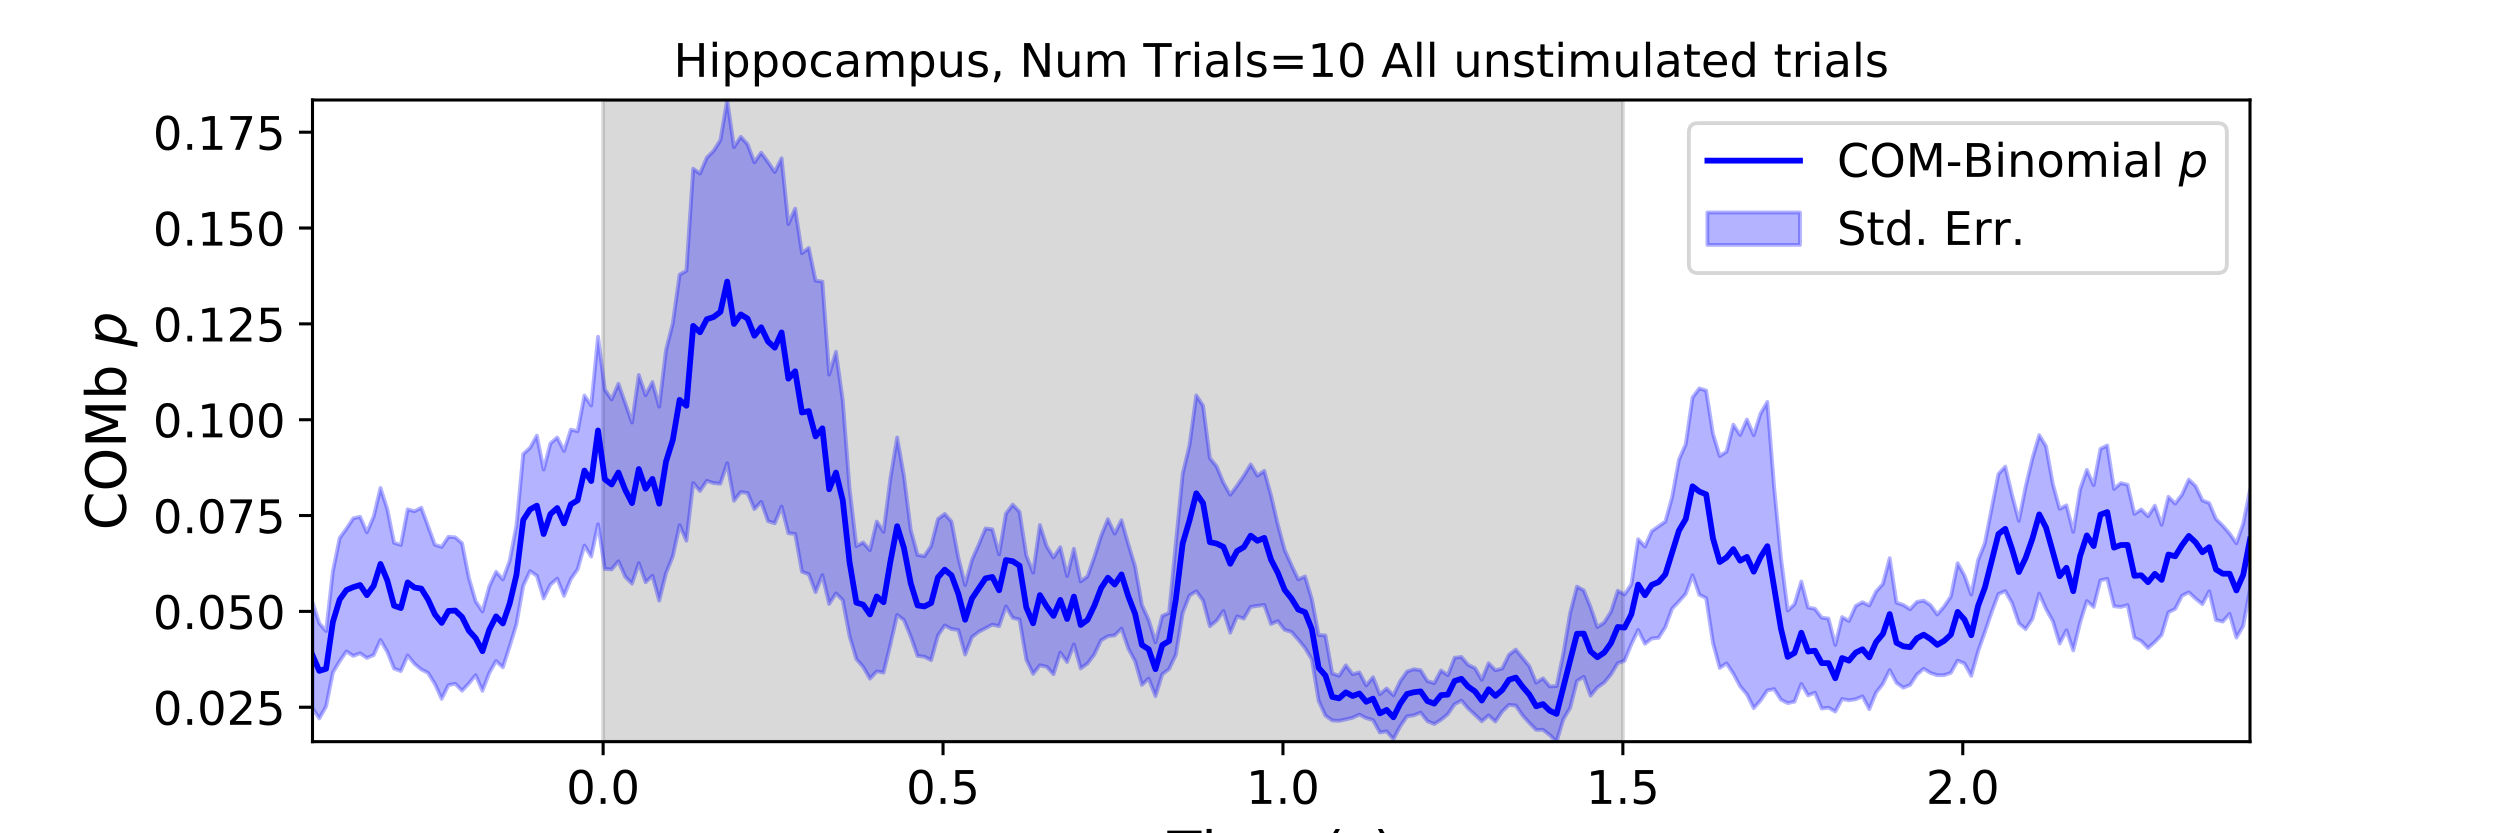<?xml version="1.0" encoding="utf-8" standalone="no"?>
<!DOCTYPE svg PUBLIC "-//W3C//DTD SVG 1.1//EN"
  "http://www.w3.org/Graphics/SVG/1.1/DTD/svg11.dtd">
<!-- Created with matplotlib (https://matplotlib.org/) -->
<svg height="216pt" version="1.1" viewBox="0 0 648 216" width="648pt" xmlns="http://www.w3.org/2000/svg" xmlns:xlink="http://www.w3.org/1999/xlink">
 <defs>
  <style type="text/css">
*{stroke-linecap:butt;stroke-linejoin:round;}
  </style>
 </defs>
 <g id="figure_1">
  <g id="patch_1">
   <path d="M 0 216 
L 648 216 
L 648 0 
L 0 0 
z
" style="fill:#ffffff;"/>
  </g>
  <g id="axes_1">
   <g id="patch_2">
    <path d="M 81 192.24 
L 583.2 192.24 
L 583.2 25.92 
L 81 25.92 
z
" style="fill:#ffffff;"/>
   </g>
   <g id="PolyCollection_1">
    <defs>
     <path d="M 156.33 -23.76 
L 156.33 -190.08 
L 420.646 -190.08 
L 420.646 -23.76 
L 420.646 -23.76 
L 156.33 -23.76 
z
" id="m6bb850f134" style="stroke:#808080;stroke-opacity:0.3;"/>
    </defs>
    <g clip-path="url(#pa1f978972a)">
     <use style="fill:#808080;fill-opacity:0.3;stroke:#808080;stroke-opacity:0.3;" x="0" xlink:href="#m6bb850f134" y="216"/>
    </g>
   </g>
   <g id="PolyCollection_2">
    <defs>
     <path d="M 81 -59.892 
L 81 -32.389 
L 82.762 -29.783 
L 84.524 -32.877 
L 86.286 -41.675 
L 88.048 -44.617 
L 89.811 -47.16 
L 91.573 -45.978 
L 93.335 -46.671 
L 95.097 -45.447 
L 96.859 -46.215 
L 98.621 -50.111 
L 100.383 -47.057 
L 102.145 -42.689 
L 103.907 -42.063 
L 105.669 -46.105 
L 107.432 -43.937 
L 109.194 -42.473 
L 110.956 -41.577 
L 112.718 -38.726 
L 114.48 -34.857 
L 116.242 -38.418 
L 118.004 -38.763 
L 119.766 -36.956 
L 121.528 -38.846 
L 123.291 -40.989 
L 125.053 -36.933 
L 126.815 -41.542 
L 128.577 -44.669 
L 130.339 -43.011 
L 132.101 -48.444 
L 133.863 -54.198 
L 135.625 -64.155 
L 137.387 -67.972 
L 139.149 -66.771 
L 140.912 -60.87 
L 142.674 -64.467 
L 144.436 -66.017 
L 146.198 -61.553 
L 147.96 -65.898 
L 149.722 -68.414 
L 151.484 -74.583 
L 153.246 -71.736 
L 155.008 -80.112 
L 156.771 -68.542 
L 158.533 -68.407 
L 160.295 -70.509 
L 162.057 -66.504 
L 163.819 -64.721 
L 165.581 -70.022 
L 167.343 -65.087 
L 169.105 -66.755 
L 170.867 -60.319 
L 172.629 -67.408 
L 174.392 -71.777 
L 176.154 -79.863 
L 177.916 -75.856 
L 179.678 -90.792 
L 181.44 -88.737 
L 183.202 -91.362 
L 184.964 -90.782 
L 186.726 -90.631 
L 188.488 -95.926 
L 190.251 -86.196 
L 192.013 -88.452 
L 193.775 -88.218 
L 195.537 -84.032 
L 197.299 -85.912 
L 199.061 -80.938 
L 200.823 -80.36 
L 202.585 -84.689 
L 204.347 -77.791 
L 206.109 -77.613 
L 207.872 -67.781 
L 209.634 -67.162 
L 211.396 -62.507 
L 213.158 -66.941 
L 214.92 -59.456 
L 216.682 -62.195 
L 218.444 -60.432 
L 220.206 -51.122 
L 221.968 -45.175 
L 223.731 -43.147 
L 225.493 -40.093 
L 227.255 -41.983 
L 229.017 -41.667 
L 230.779 -48.864 
L 232.541 -56.612 
L 234.303 -55.306 
L 236.065 -51.001 
L 237.827 -46.006 
L 239.589 -45.785 
L 241.352 -44.885 
L 243.114 -51.267 
L 244.876 -53.881 
L 246.638 -52.949 
L 248.4 -52.703 
L 250.162 -46.339 
L 251.924 -50.846 
L 253.686 -52.232 
L 255.448 -53.156 
L 257.211 -54.098 
L 258.973 -53.706 
L 260.735 -58.81 
L 262.497 -55.853 
L 264.259 -55.414 
L 266.021 -45.056 
L 267.783 -41.333 
L 269.545 -43.56 
L 271.307 -43.175 
L 273.069 -41.234 
L 274.832 -46.832 
L 276.594 -44.41 
L 278.356 -48.964 
L 280.118 -42.74 
L 281.88 -44.01 
L 283.642 -46.339 
L 285.404 -50.03 
L 287.166 -51.084 
L 288.928 -51.311 
L 290.691 -53.059 
L 292.453 -47.912 
L 294.215 -44.6 
L 295.977 -38.469 
L 297.739 -40.104 
L 299.501 -35.571 
L 301.263 -41.23 
L 303.025 -42.585 
L 304.787 -46.259 
L 306.549 -57.108 
L 308.312 -61.639 
L 310.074 -62.744 
L 311.836 -60.33 
L 313.598 -53.676 
L 315.36 -55.128 
L 317.122 -57.628 
L 318.884 -52.002 
L 320.646 -56.239 
L 322.408 -55.658 
L 324.171 -58.7 
L 325.933 -58.956 
L 327.695 -59.206 
L 329.457 -54.243 
L 331.219 -55.004 
L 332.981 -52.741 
L 334.743 -52.212 
L 336.505 -50.207 
L 338.267 -48.043 
L 340.029 -45.089 
L 341.792 -34.355 
L 343.554 -30.512 
L 345.316 -29.249 
L 347.078 -29.164 
L 348.84 -29.526 
L 350.602 -29.956 
L 352.364 -30.776 
L 354.126 -29.866 
L 355.888 -29.354 
L 357.651 -26.149 
L 359.413 -26.436 
L 361.175 -24.406 
L 362.937 -27.76 
L 364.699 -30.308 
L 366.461 -30.592 
L 368.223 -31.303 
L 369.985 -29.076 
L 371.747 -28.326 
L 373.509 -29.435 
L 375.272 -30.89 
L 377.034 -33.463 
L 378.796 -34.394 
L 380.558 -32.353 
L 382.32 -30.721 
L 384.082 -29.041 
L 385.844 -30.564 
L 387.606 -28.982 
L 389.368 -31.551 
L 391.131 -33.311 
L 392.893 -33.125 
L 394.655 -30.547 
L 396.417 -28.6 
L 398.179 -26.817 
L 399.941 -26.836 
L 401.703 -25.472 
L 403.465 -23.76 
L 405.227 -29.578 
L 406.989 -32.53 
L 408.752 -39.501 
L 410.514 -40.573 
L 412.276 -35.67 
L 414.038 -37.822 
L 415.8 -39.056 
L 417.562 -41.174 
L 419.324 -44.114 
L 421.086 -44.73 
L 422.848 -49.003 
L 424.611 -52.709 
L 426.373 -49.119 
L 428.135 -50.495 
L 429.897 -50.679 
L 431.659 -53.446 
L 433.421 -58.252 
L 435.183 -60.1 
L 436.945 -62.074 
L 438.707 -66.892 
L 440.469 -61.854 
L 442.232 -60.976 
L 443.994 -49.409 
L 445.756 -42.869 
L 447.518 -44.054 
L 449.28 -41.386 
L 451.042 -38.113 
L 452.804 -36.022 
L 454.566 -32.441 
L 456.328 -34.417 
L 458.091 -37.023 
L 459.853 -37.387 
L 461.615 -34.641 
L 463.377 -33.745 
L 465.139 -34.117 
L 466.901 -38.714 
L 468.663 -35.753 
L 470.425 -36.468 
L 472.187 -32.348 
L 473.949 -32.57 
L 475.712 -31.564 
L 477.474 -34.808 
L 479.236 -34.477 
L 480.998 -34.748 
L 482.76 -35.506 
L 484.522 -32.175 
L 486.284 -36.487 
L 488.046 -38.725 
L 489.808 -42.322 
L 491.571 -39.012 
L 493.333 -37.75 
L 495.095 -38.451 
L 496.857 -41.145 
L 498.619 -42.659 
L 500.381 -41.564 
L 502.143 -40.982 
L 503.905 -40.986 
L 505.667 -41.613 
L 507.429 -44.768 
L 509.192 -44.008 
L 510.954 -40.823 
L 512.716 -47.152 
L 514.478 -52.139 
L 516.24 -57.33 
L 518.002 -62.032 
L 519.764 -62.78 
L 521.526 -59.677 
L 523.288 -54.445 
L 525.051 -52.929 
L 526.813 -55.606 
L 528.575 -62.131 
L 530.337 -58.129 
L 532.099 -54.992 
L 533.861 -49.192 
L 535.623 -52.63 
L 537.385 -47.402 
L 539.147 -54.563 
L 540.909 -60.21 
L 542.672 -58.673 
L 544.434 -65.585 
L 546.196 -65.977 
L 547.958 -58.852 
L 549.72 -58.683 
L 551.482 -59.153 
L 553.244 -50.705 
L 555.006 -49.828 
L 556.768 -48.021 
L 558.531 -49.574 
L 560.293 -51.426 
L 562.055 -57.287 
L 563.817 -58.176 
L 565.579 -61.589 
L 567.341 -62.477 
L 569.103 -60.826 
L 570.865 -59.392 
L 572.627 -62.733 
L 574.389 -55.289 
L 576.152 -54.875 
L 577.914 -56.874 
L 579.676 -50.73 
L 581.438 -53.728 
L 583.2 -63.238 
L 583.2 -89.056 
L 583.2 -89.056 
L 581.438 -80.27 
L 579.676 -75.186 
L 577.914 -77.703 
L 576.152 -79.731 
L 574.389 -81.475 
L 572.627 -85.609 
L 570.865 -86.307 
L 569.103 -90.022 
L 567.341 -91.687 
L 565.579 -87.817 
L 563.817 -85.457 
L 562.055 -87.236 
L 560.293 -79.976 
L 558.531 -84.937 
L 556.768 -82.191 
L 555.006 -83.952 
L 553.244 -82.787 
L 551.482 -90.358 
L 549.72 -90.782 
L 547.958 -89.267 
L 546.196 -100.54 
L 544.434 -99.642 
L 542.672 -90.261 
L 540.909 -94.221 
L 539.147 -89.111 
L 537.385 -78.142 
L 535.623 -85.028 
L 533.861 -84.11 
L 532.099 -90.523 
L 530.337 -100.324 
L 528.575 -103.201 
L 526.813 -97.245 
L 525.051 -89.864 
L 523.288 -81.006 
L 521.526 -87.681 
L 519.764 -95.058 
L 518.002 -93.145 
L 516.24 -84.268 
L 514.478 -75.234 
L 512.716 -70.777 
L 510.954 -61.876 
L 509.192 -66.817 
L 507.429 -70.023 
L 505.667 -61.391 
L 503.905 -58.785 
L 502.143 -56.733 
L 500.381 -59.157 
L 498.619 -60.325 
L 496.857 -59.981 
L 495.095 -58.083 
L 493.333 -59.206 
L 491.571 -59.792 
L 489.808 -71.328 
L 488.046 -64.652 
L 486.284 -62.69 
L 484.522 -59.067 
L 482.76 -59.908 
L 480.998 -58.948 
L 479.236 -55.038 
L 477.474 -56.06 
L 475.712 -48.827 
L 473.949 -55.673 
L 472.187 -55.903 
L 470.425 -58.213 
L 468.663 -58.504 
L 466.901 -65.271 
L 465.139 -59.412 
L 463.377 -57.738 
L 461.615 -71.503 
L 459.853 -89.669 
L 458.091 -111.822 
L 456.328 -108.785 
L 454.566 -103.215 
L 452.804 -107.277 
L 451.042 -103.258 
L 449.28 -105.924 
L 447.518 -98.94 
L 445.756 -97.795 
L 443.994 -103.58 
L 442.232 -114.756 
L 440.469 -115.326 
L 438.707 -112.99 
L 436.945 -100.869 
L 435.183 -96.867 
L 433.421 -87.178 
L 431.659 -80.818 
L 429.897 -79.578 
L 428.135 -78.318 
L 426.373 -74.328 
L 424.611 -76.237 
L 422.848 -64.543 
L 421.086 -61.921 
L 419.324 -62.87 
L 417.562 -57.437 
L 415.8 -54.636 
L 414.038 -53.466 
L 412.276 -58.644 
L 410.514 -62.978 
L 408.752 -63.957 
L 406.989 -57.134 
L 405.227 -46.652 
L 403.465 -38.169 
L 401.703 -38.083 
L 399.941 -40.175 
L 398.179 -39.044 
L 396.417 -43.307 
L 394.655 -45.46 
L 392.893 -47.632 
L 391.131 -46.3 
L 389.368 -42.727 
L 387.606 -42.269 
L 385.844 -44.092 
L 384.082 -39.803 
L 382.32 -42.838 
L 380.558 -43.656 
L 378.796 -45.714 
L 377.034 -45.514 
L 375.272 -41.012 
L 373.509 -42.209 
L 371.747 -38.922 
L 369.985 -39.475 
L 368.223 -42.286 
L 366.461 -42.549 
L 364.699 -41.939 
L 362.937 -39.443 
L 361.175 -35.77 
L 359.413 -37.544 
L 357.651 -36.035 
L 355.888 -40.465 
L 354.126 -38.337 
L 352.364 -41.711 
L 350.602 -41.239 
L 348.84 -43.548 
L 347.078 -40.834 
L 345.316 -41.467 
L 343.554 -51.287 
L 341.792 -51.431 
L 340.029 -60.705 
L 338.267 -66.587 
L 336.505 -65.813 
L 334.743 -69.554 
L 332.981 -73.484 
L 331.219 -80.019 
L 329.457 -87.583 
L 327.695 -93.958 
L 325.933 -92.703 
L 324.171 -95.624 
L 322.408 -92.702 
L 320.646 -90.101 
L 318.884 -87.762 
L 317.122 -90.874 
L 315.36 -95.083 
L 313.598 -97.261 
L 311.836 -110.831 
L 310.074 -113.508 
L 308.312 -100.554 
L 306.549 -93.181 
L 304.787 -75.29 
L 303.025 -57.126 
L 301.263 -56.363 
L 299.501 -49.548 
L 297.739 -55.314 
L 295.977 -59.226 
L 294.215 -69.206 
L 292.453 -74.967 
L 290.691 -81.15 
L 288.928 -77.672 
L 287.166 -81.426 
L 285.404 -77.092 
L 283.642 -71.596 
L 281.88 -66.625 
L 280.118 -65.291 
L 278.356 -73.759 
L 276.594 -66.721 
L 274.832 -74.156 
L 273.069 -71.505 
L 271.307 -74.396 
L 269.545 -79.926 
L 267.783 -67.561 
L 266.021 -72.042 
L 264.259 -83.335 
L 262.497 -85.209 
L 260.735 -82.859 
L 258.973 -72.309 
L 257.211 -78.796 
L 255.448 -79.033 
L 253.686 -74.829 
L 251.924 -70.872 
L 250.162 -64.391 
L 248.4 -71.471 
L 246.638 -80.789 
L 244.876 -82.796 
L 243.114 -81.461 
L 241.352 -74.51 
L 239.589 -71.837 
L 237.827 -72.164 
L 236.065 -78.641 
L 234.303 -92.582 
L 232.541 -102.595 
L 230.779 -91.893 
L 229.017 -78.158 
L 227.255 -80.806 
L 225.493 -73.401 
L 223.731 -75.385 
L 221.968 -74.443 
L 220.206 -89.355 
L 218.444 -112.16 
L 216.682 -124.815 
L 214.92 -118.916 
L 213.158 -142.998 
L 211.396 -143.265 
L 209.634 -151.731 
L 207.872 -150.367 
L 206.109 -161.911 
L 204.347 -157.924 
L 202.585 -174.966 
L 200.823 -171.417 
L 199.061 -174.026 
L 197.299 -176.416 
L 195.537 -173.929 
L 193.775 -178.587 
L 192.013 -180.542 
L 190.251 -177.88 
L 188.488 -190.08 
L 186.726 -179.681 
L 184.964 -176.885 
L 183.202 -175.147 
L 181.44 -171.011 
L 179.678 -172.269 
L 177.916 -145.81 
L 176.154 -144.823 
L 174.392 -132.188 
L 172.629 -125.277 
L 170.867 -110.579 
L 169.105 -116.964 
L 167.343 -113.553 
L 165.581 -118.802 
L 163.819 -106.477 
L 162.057 -111.531 
L 160.295 -116.532 
L 158.533 -112.446 
L 156.771 -115.024 
L 155.008 -128.716 
L 153.246 -110.902 
L 151.484 -113.459 
L 149.722 -104.225 
L 147.96 -104.636 
L 146.198 -99.123 
L 144.436 -102.61 
L 142.674 -101.05 
L 140.912 -94.299 
L 139.149 -103.088 
L 137.387 -99.933 
L 135.625 -98.314 
L 133.863 -79.799 
L 132.101 -70.606 
L 130.339 -65.807 
L 128.577 -67.796 
L 126.815 -63.981 
L 125.053 -57.503 
L 123.291 -60.165 
L 121.528 -66.232 
L 119.766 -75.194 
L 118.004 -76.729 
L 116.242 -76.868 
L 114.48 -74.238 
L 112.718 -74.804 
L 110.956 -79.621 
L 109.194 -84.402 
L 107.432 -83.484 
L 105.669 -83.964 
L 103.907 -74.733 
L 102.145 -75.31 
L 100.383 -84.072 
L 98.621 -89.527 
L 96.859 -82.117 
L 95.097 -78.026 
L 93.335 -82.045 
L 91.573 -81.656 
L 89.811 -78.984 
L 88.048 -76.566 
L 86.286 -67.965 
L 84.524 -52.441 
L 82.762 -54.45 
L 81 -59.892 
z
" id="m57392891d5" style="stroke:#0000ff;stroke-opacity:0.3;"/>
    </defs>
    <g clip-path="url(#pa1f978972a)">
     <use style="fill:#0000ff;fill-opacity:0.3;stroke:#0000ff;stroke-opacity:0.3;" x="0" xlink:href="#m57392891d5" y="216"/>
    </g>
   </g>
   <g id="matplotlib.axis_1">
    <g id="xtick_1">
     <g id="line2d_1">
      <defs>
       <path d="M 0 0 
L 0 3.5 
" id="m3e969ba7b7" style="stroke:#000000;stroke-width:0.8;"/>
      </defs>
      <g>
       <use style="stroke:#000000;stroke-width:0.8;" x="156.33" xlink:href="#m3e969ba7b7" y="192.24"/>
      </g>
     </g>
     <g id="text_1">
      <!-- 0.0 -->
      <defs>
       <path d="M 31.781 66.406 
Q 24.172 66.406 20.328 58.906 
Q 16.5 51.422 16.5 36.375 
Q 16.5 21.391 20.328 13.891 
Q 24.172 6.391 31.781 6.391 
Q 39.453 6.391 43.281 13.891 
Q 47.125 21.391 47.125 36.375 
Q 47.125 51.422 43.281 58.906 
Q 39.453 66.406 31.781 66.406 
z
M 31.781 74.219 
Q 44.047 74.219 50.516 64.516 
Q 56.984 54.828 56.984 36.375 
Q 56.984 17.969 50.516 8.266 
Q 44.047 -1.422 31.781 -1.422 
Q 19.531 -1.422 13.062 8.266 
Q 6.594 17.969 6.594 36.375 
Q 6.594 54.828 13.062 64.516 
Q 19.531 74.219 31.781 74.219 
z
" id="DejaVuSans-48"/>
       <path d="M 10.688 12.406 
L 21 12.406 
L 21 0 
L 10.688 0 
z
" id="DejaVuSans-46"/>
      </defs>
      <g transform="translate(146.788 208.358)scale(0.12 -0.12)">
       <use xlink:href="#DejaVuSans-48"/>
       <use x="63.623" xlink:href="#DejaVuSans-46"/>
       <use x="95.41" xlink:href="#DejaVuSans-48"/>
      </g>
     </g>
    </g>
    <g id="xtick_2">
     <g id="line2d_2">
      <g>
       <use style="stroke:#000000;stroke-width:0.8;" x="244.435" xlink:href="#m3e969ba7b7" y="192.24"/>
      </g>
     </g>
     <g id="text_2">
      <!-- 0.5 -->
      <defs>
       <path d="M 10.797 72.906 
L 49.516 72.906 
L 49.516 64.594 
L 19.828 64.594 
L 19.828 46.734 
Q 21.969 47.469 24.109 47.828 
Q 26.266 48.188 28.422 48.188 
Q 40.625 48.188 47.75 41.5 
Q 54.891 34.812 54.891 23.391 
Q 54.891 11.625 47.562 5.094 
Q 40.234 -1.422 26.906 -1.422 
Q 22.312 -1.422 17.547 -0.641 
Q 12.797 0.141 7.719 1.703 
L 7.719 11.625 
Q 12.109 9.234 16.797 8.062 
Q 21.484 6.891 26.703 6.891 
Q 35.156 6.891 40.078 11.328 
Q 45.016 15.766 45.016 23.391 
Q 45.016 31 40.078 35.438 
Q 35.156 39.891 26.703 39.891 
Q 22.75 39.891 18.812 39.016 
Q 14.891 38.141 10.797 36.281 
z
" id="DejaVuSans-53"/>
      </defs>
      <g transform="translate(234.893 208.358)scale(0.12 -0.12)">
       <use xlink:href="#DejaVuSans-48"/>
       <use x="63.623" xlink:href="#DejaVuSans-46"/>
       <use x="95.41" xlink:href="#DejaVuSans-53"/>
      </g>
     </g>
    </g>
    <g id="xtick_3">
     <g id="line2d_3">
      <g>
       <use style="stroke:#000000;stroke-width:0.8;" x="332.541" xlink:href="#m3e969ba7b7" y="192.24"/>
      </g>
     </g>
     <g id="text_3">
      <!-- 1.0 -->
      <defs>
       <path d="M 12.406 8.297 
L 28.516 8.297 
L 28.516 63.922 
L 10.984 60.406 
L 10.984 69.391 
L 28.422 72.906 
L 38.281 72.906 
L 38.281 8.297 
L 54.391 8.297 
L 54.391 0 
L 12.406 0 
z
" id="DejaVuSans-49"/>
      </defs>
      <g transform="translate(322.999 208.358)scale(0.12 -0.12)">
       <use xlink:href="#DejaVuSans-49"/>
       <use x="63.623" xlink:href="#DejaVuSans-46"/>
       <use x="95.41" xlink:href="#DejaVuSans-48"/>
      </g>
     </g>
    </g>
    <g id="xtick_4">
     <g id="line2d_4">
      <g>
       <use style="stroke:#000000;stroke-width:0.8;" x="420.646" xlink:href="#m3e969ba7b7" y="192.24"/>
      </g>
     </g>
     <g id="text_4">
      <!-- 1.5 -->
      <g transform="translate(411.104 208.358)scale(0.12 -0.12)">
       <use xlink:href="#DejaVuSans-49"/>
       <use x="63.623" xlink:href="#DejaVuSans-46"/>
       <use x="95.41" xlink:href="#DejaVuSans-53"/>
      </g>
     </g>
    </g>
    <g id="xtick_5">
     <g id="line2d_5">
      <g>
       <use style="stroke:#000000;stroke-width:0.8;" x="508.751" xlink:href="#m3e969ba7b7" y="192.24"/>
      </g>
     </g>
     <g id="text_5">
      <!-- 2.0 -->
      <defs>
       <path d="M 19.188 8.297 
L 53.609 8.297 
L 53.609 0 
L 7.328 0 
L 7.328 8.297 
Q 12.938 14.109 22.625 23.891 
Q 32.328 33.688 34.812 36.531 
Q 39.547 41.844 41.422 45.531 
Q 43.312 49.219 43.312 52.781 
Q 43.312 58.594 39.234 62.25 
Q 35.156 65.922 28.609 65.922 
Q 23.969 65.922 18.812 64.312 
Q 13.672 62.703 7.812 59.422 
L 7.812 69.391 
Q 13.766 71.781 18.938 73 
Q 24.125 74.219 28.422 74.219 
Q 39.75 74.219 46.484 68.547 
Q 53.219 62.891 53.219 53.422 
Q 53.219 48.922 51.531 44.891 
Q 49.859 40.875 45.406 35.406 
Q 44.188 33.984 37.641 27.219 
Q 31.109 20.453 19.188 8.297 
z
" id="DejaVuSans-50"/>
      </defs>
      <g transform="translate(499.209 208.358)scale(0.12 -0.12)">
       <use xlink:href="#DejaVuSans-50"/>
       <use x="63.623" xlink:href="#DejaVuSans-46"/>
       <use x="95.41" xlink:href="#DejaVuSans-48"/>
      </g>
     </g>
    </g>
    <g id="text_6">
     <!-- Time (s) -->
     <defs>
      <path d="M -0.297 72.906 
L 61.375 72.906 
L 61.375 64.594 
L 35.5 64.594 
L 35.5 0 
L 25.594 0 
L 25.594 64.594 
L -0.297 64.594 
z
" id="DejaVuSans-84"/>
      <path d="M 9.422 54.688 
L 18.406 54.688 
L 18.406 0 
L 9.422 0 
z
M 9.422 75.984 
L 18.406 75.984 
L 18.406 64.594 
L 9.422 64.594 
z
" id="DejaVuSans-105"/>
      <path d="M 52 44.188 
Q 55.375 50.25 60.062 53.125 
Q 64.75 56 71.094 56 
Q 79.641 56 84.281 50.016 
Q 88.922 44.047 88.922 33.016 
L 88.922 0 
L 79.891 0 
L 79.891 32.719 
Q 79.891 40.578 77.094 44.375 
Q 74.312 48.188 68.609 48.188 
Q 61.625 48.188 57.562 43.547 
Q 53.516 38.922 53.516 30.906 
L 53.516 0 
L 44.484 0 
L 44.484 32.719 
Q 44.484 40.625 41.703 44.406 
Q 38.922 48.188 33.109 48.188 
Q 26.219 48.188 22.156 43.531 
Q 18.109 38.875 18.109 30.906 
L 18.109 0 
L 9.078 0 
L 9.078 54.688 
L 18.109 54.688 
L 18.109 46.188 
Q 21.188 51.219 25.484 53.609 
Q 29.781 56 35.688 56 
Q 41.656 56 45.828 52.969 
Q 50 49.953 52 44.188 
z
" id="DejaVuSans-109"/>
      <path d="M 56.203 29.594 
L 56.203 25.203 
L 14.891 25.203 
Q 15.484 15.922 20.484 11.062 
Q 25.484 6.203 34.422 6.203 
Q 39.594 6.203 44.453 7.469 
Q 49.312 8.734 54.109 11.281 
L 54.109 2.781 
Q 49.266 0.734 44.188 -0.344 
Q 39.109 -1.422 33.891 -1.422 
Q 20.797 -1.422 13.156 6.188 
Q 5.516 13.812 5.516 26.812 
Q 5.516 40.234 12.766 48.109 
Q 20.016 56 32.328 56 
Q 43.359 56 49.781 48.891 
Q 56.203 41.797 56.203 29.594 
z
M 47.219 32.234 
Q 47.125 39.594 43.094 43.984 
Q 39.062 48.391 32.422 48.391 
Q 24.906 48.391 20.391 44.141 
Q 15.875 39.891 15.188 32.172 
z
" id="DejaVuSans-101"/>
      <path id="DejaVuSans-32"/>
      <path d="M 31 75.875 
Q 24.469 64.656 21.281 53.656 
Q 18.109 42.672 18.109 31.391 
Q 18.109 20.125 21.312 9.062 
Q 24.516 -2 31 -13.188 
L 23.188 -13.188 
Q 15.875 -1.703 12.234 9.375 
Q 8.594 20.453 8.594 31.391 
Q 8.594 42.281 12.203 53.312 
Q 15.828 64.359 23.188 75.875 
z
" id="DejaVuSans-40"/>
      <path d="M 44.281 53.078 
L 44.281 44.578 
Q 40.484 46.531 36.375 47.5 
Q 32.281 48.484 27.875 48.484 
Q 21.188 48.484 17.844 46.438 
Q 14.5 44.391 14.5 40.281 
Q 14.5 37.156 16.891 35.375 
Q 19.281 33.594 26.516 31.984 
L 29.594 31.297 
Q 39.156 29.25 43.188 25.516 
Q 47.219 21.781 47.219 15.094 
Q 47.219 7.469 41.188 3.016 
Q 35.156 -1.422 24.609 -1.422 
Q 20.219 -1.422 15.453 -0.562 
Q 10.688 0.297 5.422 2 
L 5.422 11.281 
Q 10.406 8.688 15.234 7.391 
Q 20.062 6.109 24.812 6.109 
Q 31.156 6.109 34.562 8.281 
Q 37.984 10.453 37.984 14.406 
Q 37.984 18.062 35.516 20.016 
Q 33.062 21.969 24.703 23.781 
L 21.578 24.516 
Q 13.234 26.266 9.516 29.906 
Q 5.812 33.547 5.812 39.891 
Q 5.812 47.609 11.281 51.797 
Q 16.75 56 26.812 56 
Q 31.781 56 36.172 55.266 
Q 40.578 54.547 44.281 53.078 
z
" id="DejaVuSans-115"/>
      <path d="M 8.016 75.875 
L 15.828 75.875 
Q 23.141 64.359 26.781 53.312 
Q 30.422 42.281 30.422 31.391 
Q 30.422 20.453 26.781 9.375 
Q 23.141 -1.703 15.828 -13.188 
L 8.016 -13.188 
Q 14.5 -2 17.703 9.062 
Q 20.906 20.125 20.906 31.391 
Q 20.906 42.672 17.703 53.656 
Q 14.5 64.656 8.016 75.875 
z
" id="DejaVuSans-41"/>
     </defs>
     <g transform="translate(302.605 225.796)scale(0.144 -0.144)">
      <use xlink:href="#DejaVuSans-84"/>
      <use x="61.037" xlink:href="#DejaVuSans-105"/>
      <use x="88.82" xlink:href="#DejaVuSans-109"/>
      <use x="186.232" xlink:href="#DejaVuSans-101"/>
      <use x="247.756" xlink:href="#DejaVuSans-32"/>
      <use x="279.543" xlink:href="#DejaVuSans-40"/>
      <use x="318.557" xlink:href="#DejaVuSans-115"/>
      <use x="370.656" xlink:href="#DejaVuSans-41"/>
     </g>
    </g>
   </g>
   <g id="matplotlib.axis_2">
    <g id="ytick_1">
     <g id="line2d_6">
      <defs>
       <path d="M 0 0 
L -3.5 0 
" id="m34ebaefe59" style="stroke:#000000;stroke-width:0.8;"/>
      </defs>
      <g>
       <use style="stroke:#000000;stroke-width:0.8;" x="81" xlink:href="#m34ebaefe59" y="183.316"/>
      </g>
     </g>
     <g id="text_7">
      <!-- 0.025 -->
      <g transform="translate(39.646 187.875)scale(0.12 -0.12)">
       <use xlink:href="#DejaVuSans-48"/>
       <use x="63.623" xlink:href="#DejaVuSans-46"/>
       <use x="95.41" xlink:href="#DejaVuSans-48"/>
       <use x="159.033" xlink:href="#DejaVuSans-50"/>
       <use x="222.656" xlink:href="#DejaVuSans-53"/>
      </g>
     </g>
    </g>
    <g id="ytick_2">
     <g id="line2d_7">
      <g>
       <use style="stroke:#000000;stroke-width:0.8;" x="81" xlink:href="#m34ebaefe59" y="158.474"/>
      </g>
     </g>
     <g id="text_8">
      <!-- 0.050 -->
      <g transform="translate(39.646 163.033)scale(0.12 -0.12)">
       <use xlink:href="#DejaVuSans-48"/>
       <use x="63.623" xlink:href="#DejaVuSans-46"/>
       <use x="95.41" xlink:href="#DejaVuSans-48"/>
       <use x="159.033" xlink:href="#DejaVuSans-53"/>
       <use x="222.656" xlink:href="#DejaVuSans-48"/>
      </g>
     </g>
    </g>
    <g id="ytick_3">
     <g id="line2d_8">
      <g>
       <use style="stroke:#000000;stroke-width:0.8;" x="81" xlink:href="#m34ebaefe59" y="133.632"/>
      </g>
     </g>
     <g id="text_9">
      <!-- 0.075 -->
      <defs>
       <path d="M 8.203 72.906 
L 55.078 72.906 
L 55.078 68.703 
L 28.609 0 
L 18.312 0 
L 43.219 64.594 
L 8.203 64.594 
z
" id="DejaVuSans-55"/>
      </defs>
      <g transform="translate(39.646 138.191)scale(0.12 -0.12)">
       <use xlink:href="#DejaVuSans-48"/>
       <use x="63.623" xlink:href="#DejaVuSans-46"/>
       <use x="95.41" xlink:href="#DejaVuSans-48"/>
       <use x="159.033" xlink:href="#DejaVuSans-55"/>
       <use x="222.656" xlink:href="#DejaVuSans-53"/>
      </g>
     </g>
    </g>
    <g id="ytick_4">
     <g id="line2d_9">
      <g>
       <use style="stroke:#000000;stroke-width:0.8;" x="81" xlink:href="#m34ebaefe59" y="108.791"/>
      </g>
     </g>
     <g id="text_10">
      <!-- 0.100 -->
      <g transform="translate(39.646 113.35)scale(0.12 -0.12)">
       <use xlink:href="#DejaVuSans-48"/>
       <use x="63.623" xlink:href="#DejaVuSans-46"/>
       <use x="95.41" xlink:href="#DejaVuSans-49"/>
       <use x="159.033" xlink:href="#DejaVuSans-48"/>
       <use x="222.656" xlink:href="#DejaVuSans-48"/>
      </g>
     </g>
    </g>
    <g id="ytick_5">
     <g id="line2d_10">
      <g>
       <use style="stroke:#000000;stroke-width:0.8;" x="81" xlink:href="#m34ebaefe59" y="83.949"/>
      </g>
     </g>
     <g id="text_11">
      <!-- 0.125 -->
      <g transform="translate(39.646 88.508)scale(0.12 -0.12)">
       <use xlink:href="#DejaVuSans-48"/>
       <use x="63.623" xlink:href="#DejaVuSans-46"/>
       <use x="95.41" xlink:href="#DejaVuSans-49"/>
       <use x="159.033" xlink:href="#DejaVuSans-50"/>
       <use x="222.656" xlink:href="#DejaVuSans-53"/>
      </g>
     </g>
    </g>
    <g id="ytick_6">
     <g id="line2d_11">
      <g>
       <use style="stroke:#000000;stroke-width:0.8;" x="81" xlink:href="#m34ebaefe59" y="59.107"/>
      </g>
     </g>
     <g id="text_12">
      <!-- 0.150 -->
      <g transform="translate(39.646 63.666)scale(0.12 -0.12)">
       <use xlink:href="#DejaVuSans-48"/>
       <use x="63.623" xlink:href="#DejaVuSans-46"/>
       <use x="95.41" xlink:href="#DejaVuSans-49"/>
       <use x="159.033" xlink:href="#DejaVuSans-53"/>
       <use x="222.656" xlink:href="#DejaVuSans-48"/>
      </g>
     </g>
    </g>
    <g id="ytick_7">
     <g id="line2d_12">
      <g>
       <use style="stroke:#000000;stroke-width:0.8;" x="81" xlink:href="#m34ebaefe59" y="34.266"/>
      </g>
     </g>
     <g id="text_13">
      <!-- 0.175 -->
      <g transform="translate(39.646 38.825)scale(0.12 -0.12)">
       <use xlink:href="#DejaVuSans-48"/>
       <use x="63.623" xlink:href="#DejaVuSans-46"/>
       <use x="95.41" xlink:href="#DejaVuSans-49"/>
       <use x="159.033" xlink:href="#DejaVuSans-55"/>
       <use x="222.656" xlink:href="#DejaVuSans-53"/>
      </g>
     </g>
    </g>
    <g id="text_14">
     <!-- COMb $p$ -->
     <defs>
      <path d="M 64.406 67.281 
L 64.406 56.891 
Q 59.422 61.531 53.781 63.812 
Q 48.141 66.109 41.797 66.109 
Q 29.297 66.109 22.656 58.469 
Q 16.016 50.828 16.016 36.375 
Q 16.016 21.969 22.656 14.328 
Q 29.297 6.688 41.797 6.688 
Q 48.141 6.688 53.781 8.984 
Q 59.422 11.281 64.406 15.922 
L 64.406 5.609 
Q 59.234 2.094 53.438 0.328 
Q 47.656 -1.422 41.219 -1.422 
Q 24.656 -1.422 15.125 8.703 
Q 5.609 18.844 5.609 36.375 
Q 5.609 53.953 15.125 64.078 
Q 24.656 74.219 41.219 74.219 
Q 47.75 74.219 53.531 72.484 
Q 59.328 70.75 64.406 67.281 
z
" id="DejaVuSans-67"/>
      <path d="M 39.406 66.219 
Q 28.656 66.219 22.328 58.203 
Q 16.016 50.203 16.016 36.375 
Q 16.016 22.609 22.328 14.594 
Q 28.656 6.594 39.406 6.594 
Q 50.141 6.594 56.422 14.594 
Q 62.703 22.609 62.703 36.375 
Q 62.703 50.203 56.422 58.203 
Q 50.141 66.219 39.406 66.219 
z
M 39.406 74.219 
Q 54.734 74.219 63.906 63.938 
Q 73.094 53.656 73.094 36.375 
Q 73.094 19.141 63.906 8.859 
Q 54.734 -1.422 39.406 -1.422 
Q 24.031 -1.422 14.812 8.828 
Q 5.609 19.094 5.609 36.375 
Q 5.609 53.656 14.812 63.938 
Q 24.031 74.219 39.406 74.219 
z
" id="DejaVuSans-79"/>
      <path d="M 9.812 72.906 
L 24.516 72.906 
L 43.109 23.297 
L 61.812 72.906 
L 76.516 72.906 
L 76.516 0 
L 66.891 0 
L 66.891 64.016 
L 48.094 14.016 
L 38.188 14.016 
L 19.391 64.016 
L 19.391 0 
L 9.812 0 
z
" id="DejaVuSans-77"/>
      <path d="M 48.688 27.297 
Q 48.688 37.203 44.609 42.844 
Q 40.531 48.484 33.406 48.484 
Q 26.266 48.484 22.188 42.844 
Q 18.109 37.203 18.109 27.297 
Q 18.109 17.391 22.188 11.75 
Q 26.266 6.109 33.406 6.109 
Q 40.531 6.109 44.609 11.75 
Q 48.688 17.391 48.688 27.297 
z
M 18.109 46.391 
Q 20.953 51.266 25.266 53.625 
Q 29.594 56 35.594 56 
Q 45.562 56 51.781 48.094 
Q 58.016 40.188 58.016 27.297 
Q 58.016 14.406 51.781 6.484 
Q 45.562 -1.422 35.594 -1.422 
Q 29.594 -1.422 25.266 0.953 
Q 20.953 3.328 18.109 8.203 
L 18.109 0 
L 9.078 0 
L 9.078 75.984 
L 18.109 75.984 
z
" id="DejaVuSans-98"/>
      <path d="M 49.609 33.688 
Q 49.609 40.875 46.484 44.672 
Q 43.359 48.484 37.5 48.484 
Q 33.5 48.484 29.859 46.438 
Q 26.219 44.391 23.391 40.484 
Q 20.609 36.625 18.938 31.156 
Q 17.281 25.688 17.281 20.312 
Q 17.281 13.484 20.406 9.797 
Q 23.531 6.109 29.297 6.109 
Q 33.547 6.109 37.188 8.109 
Q 40.828 10.109 43.406 13.922 
Q 46.188 17.922 47.891 23.344 
Q 49.609 28.766 49.609 33.688 
z
M 21.781 46.391 
Q 25.391 51.125 30.297 53.562 
Q 35.203 56 41.219 56 
Q 49.609 56 54.25 50.5 
Q 58.891 45.016 58.891 35.109 
Q 58.891 27 56 19.656 
Q 53.125 12.312 47.703 6.5 
Q 44.094 2.641 39.547 0.609 
Q 35.016 -1.422 29.984 -1.422 
Q 24.172 -1.422 20.219 1 
Q 16.266 3.422 14.312 8.203 
L 8.688 -20.797 
L -0.297 -20.797 
L 14.406 54.688 
L 23.391 54.688 
z
" id="DejaVuSans-Oblique-112"/>
     </defs>
     <g transform="translate(32.622 137.448)rotate(-90)scale(0.144 -0.144)">
      <use transform="translate(0 0.016)" xlink:href="#DejaVuSans-67"/>
      <use transform="translate(69.824 0.016)" xlink:href="#DejaVuSans-79"/>
      <use transform="translate(148.535 0.016)" xlink:href="#DejaVuSans-77"/>
      <use transform="translate(234.814 0.016)" xlink:href="#DejaVuSans-98"/>
      <use transform="translate(298.291 0.016)" xlink:href="#DejaVuSans-32"/>
      <use transform="translate(330.078 0.016)" xlink:href="#DejaVuSans-Oblique-112"/>
     </g>
    </g>
   </g>
   <g id="line2d_13">
    <path clip-path="url(#pa1f978972a)" d="M 81 169.86 
L 82.762 173.883 
L 84.524 173.341 
L 86.286 161.18 
L 88.048 155.408 
L 89.811 152.928 
L 91.573 152.183 
L 93.335 151.642 
L 95.097 154.263 
L 96.859 151.834 
L 98.621 146.181 
L 100.383 150.435 
L 102.145 157.001 
L 103.907 157.602 
L 105.669 150.965 
L 107.432 152.29 
L 109.194 152.562 
L 110.956 155.401 
L 112.718 159.235 
L 114.48 161.453 
L 116.242 158.357 
L 118.004 158.254 
L 119.766 159.925 
L 121.528 163.461 
L 123.291 165.423 
L 125.053 168.782 
L 126.815 163.239 
L 128.577 159.767 
L 130.339 161.591 
L 132.101 156.475 
L 133.863 149.002 
L 135.625 134.765 
L 137.387 132.048 
L 139.149 131.071 
L 140.912 138.415 
L 142.674 133.242 
L 144.436 131.687 
L 146.198 135.662 
L 147.96 130.733 
L 149.722 129.68 
L 151.484 121.979 
L 153.246 124.681 
L 155.008 111.586 
L 156.771 124.217 
L 158.533 125.573 
L 160.295 122.479 
L 162.057 126.982 
L 163.819 130.401 
L 165.581 121.588 
L 167.343 126.68 
L 169.105 124.14 
L 170.867 130.551 
L 172.629 119.658 
L 174.392 114.018 
L 176.154 103.657 
L 177.916 105.167 
L 179.678 84.469 
L 181.44 86.126 
L 183.202 82.746 
L 184.964 82.166 
L 186.726 80.844 
L 188.488 72.997 
L 190.251 83.962 
L 192.013 81.503 
L 193.775 82.598 
L 195.537 87.019 
L 197.299 84.836 
L 199.061 88.518 
L 200.823 90.112 
L 202.585 86.173 
L 204.347 98.143 
L 206.109 96.238 
L 207.872 106.926 
L 209.634 106.554 
L 211.396 113.114 
L 213.158 111.031 
L 214.92 126.814 
L 216.682 122.495 
L 218.444 129.704 
L 220.206 145.761 
L 221.968 156.191 
L 223.731 156.734 
L 225.493 159.253 
L 227.255 154.606 
L 229.017 156.088 
L 230.779 145.622 
L 232.541 136.397 
L 234.303 142.056 
L 236.065 151.179 
L 237.827 156.915 
L 239.589 157.189 
L 241.352 156.302 
L 243.114 149.636 
L 244.876 147.661 
L 246.638 149.131 
L 248.4 153.913 
L 250.162 160.635 
L 251.924 155.141 
L 255.448 149.905 
L 257.211 149.553 
L 258.973 152.993 
L 260.735 145.165 
L 262.497 145.469 
L 264.259 146.625 
L 266.021 157.451 
L 267.783 161.553 
L 269.545 154.257 
L 271.307 157.214 
L 273.069 159.63 
L 274.832 155.506 
L 276.594 160.434 
L 278.356 154.639 
L 280.118 161.984 
L 281.88 160.683 
L 283.642 157.032 
L 285.404 152.439 
L 287.166 149.745 
L 288.928 151.509 
L 290.691 148.896 
L 292.453 154.56 
L 294.215 159.097 
L 295.977 167.153 
L 297.739 168.291 
L 299.501 173.441 
L 301.263 167.203 
L 303.025 166.144 
L 304.787 155.226 
L 306.549 140.856 
L 308.312 134.903 
L 310.074 127.874 
L 311.836 130.419 
L 313.598 140.532 
L 315.36 140.894 
L 317.122 141.749 
L 318.884 146.118 
L 320.646 142.83 
L 322.408 141.82 
L 324.171 138.838 
L 325.933 140.171 
L 327.695 139.418 
L 329.457 145.087 
L 331.219 148.488 
L 332.981 152.887 
L 334.743 155.117 
L 336.505 157.99 
L 338.267 158.685 
L 340.029 163.103 
L 341.792 173.107 
L 343.554 175.1 
L 345.316 180.642 
L 347.078 181.001 
L 348.84 179.463 
L 350.602 180.402 
L 352.364 179.757 
L 354.126 181.899 
L 355.888 181.091 
L 357.651 184.908 
L 359.413 184.01 
L 361.175 185.912 
L 362.937 182.398 
L 364.699 179.877 
L 366.461 179.43 
L 368.223 179.206 
L 369.985 181.725 
L 371.747 182.376 
L 373.509 180.178 
L 375.272 180.049 
L 377.034 176.511 
L 378.796 175.946 
L 380.558 177.995 
L 382.32 179.22 
L 384.082 181.578 
L 385.844 178.672 
L 387.606 180.374 
L 389.368 178.861 
L 391.131 176.194 
L 392.893 175.622 
L 394.655 177.997 
L 396.417 180.047 
L 398.179 183.07 
L 399.941 182.494 
L 401.703 184.222 
L 403.465 185.035 
L 406.989 171.168 
L 408.752 164.271 
L 410.514 164.225 
L 412.276 168.843 
L 414.038 170.356 
L 415.8 169.154 
L 417.562 166.695 
L 419.324 162.508 
L 421.086 162.674 
L 422.848 159.227 
L 424.611 151.527 
L 426.373 154.277 
L 428.135 151.594 
L 429.897 150.872 
L 431.659 148.868 
L 435.183 137.516 
L 436.945 134.528 
L 438.707 126.059 
L 440.469 127.41 
L 442.232 128.134 
L 443.994 139.506 
L 445.756 145.668 
L 447.518 144.503 
L 449.28 142.345 
L 451.042 145.315 
L 452.804 144.35 
L 454.566 148.172 
L 456.328 144.399 
L 458.091 141.577 
L 461.615 162.928 
L 463.377 170.259 
L 465.139 169.235 
L 466.901 164.008 
L 468.663 168.871 
L 470.425 168.659 
L 472.187 171.875 
L 473.949 171.878 
L 475.712 175.804 
L 477.474 170.566 
L 479.236 171.242 
L 480.998 169.152 
L 482.76 168.293 
L 484.522 170.379 
L 486.284 166.412 
L 488.046 164.311 
L 489.808 159.175 
L 491.571 166.598 
L 493.333 167.522 
L 495.095 167.733 
L 496.857 165.437 
L 498.619 164.508 
L 500.381 165.64 
L 502.143 167.143 
L 503.905 166.115 
L 505.667 164.498 
L 507.429 158.604 
L 509.192 160.588 
L 510.954 164.65 
L 512.716 157.035 
L 514.478 152.314 
L 518.002 138.412 
L 519.764 137.081 
L 521.526 142.321 
L 523.288 148.275 
L 525.051 144.604 
L 526.813 139.575 
L 528.575 133.334 
L 530.337 136.774 
L 533.861 149.349 
L 535.623 147.171 
L 537.385 153.228 
L 539.147 144.163 
L 540.909 138.784 
L 542.672 141.533 
L 544.434 133.386 
L 546.196 132.741 
L 547.958 141.94 
L 549.72 141.267 
L 551.482 141.244 
L 553.244 149.254 
L 555.006 149.11 
L 556.768 150.894 
L 558.531 148.744 
L 560.293 150.299 
L 562.055 143.739 
L 563.817 144.184 
L 565.579 141.297 
L 567.341 138.918 
L 569.103 140.576 
L 570.865 143.15 
L 572.627 141.829 
L 574.389 147.618 
L 576.152 148.697 
L 577.914 148.711 
L 579.676 153.042 
L 581.438 149.001 
L 583.2 139.853 
L 583.2 139.853 
" style="fill:none;stroke:#0000ff;stroke-linecap:square;stroke-width:1.5;"/>
   </g>
   <g id="patch_3">
    <path d="M 81 192.24 
L 81 25.92 
" style="fill:none;stroke:#000000;stroke-linecap:square;stroke-linejoin:miter;stroke-width:0.8;"/>
   </g>
   <g id="patch_4">
    <path d="M 583.2 192.24 
L 583.2 25.92 
" style="fill:none;stroke:#000000;stroke-linecap:square;stroke-linejoin:miter;stroke-width:0.8;"/>
   </g>
   <g id="patch_5">
    <path d="M 81 192.24 
L 583.2 192.24 
" style="fill:none;stroke:#000000;stroke-linecap:square;stroke-linejoin:miter;stroke-width:0.8;"/>
   </g>
   <g id="patch_6">
    <path d="M 81 25.92 
L 583.2 25.92 
" style="fill:none;stroke:#000000;stroke-linecap:square;stroke-linejoin:miter;stroke-width:0.8;"/>
   </g>
   <g id="text_15">
    <!-- Hippocampus, Num Trials=10 All unstimulated trials -->
    <defs>
     <path d="M 9.812 72.906 
L 19.672 72.906 
L 19.672 43.016 
L 55.516 43.016 
L 55.516 72.906 
L 65.375 72.906 
L 65.375 0 
L 55.516 0 
L 55.516 34.719 
L 19.672 34.719 
L 19.672 0 
L 9.812 0 
z
" id="DejaVuSans-72"/>
     <path d="M 18.109 8.203 
L 18.109 -20.797 
L 9.078 -20.797 
L 9.078 54.688 
L 18.109 54.688 
L 18.109 46.391 
Q 20.953 51.266 25.266 53.625 
Q 29.594 56 35.594 56 
Q 45.562 56 51.781 48.094 
Q 58.016 40.188 58.016 27.297 
Q 58.016 14.406 51.781 6.484 
Q 45.562 -1.422 35.594 -1.422 
Q 29.594 -1.422 25.266 0.953 
Q 20.953 3.328 18.109 8.203 
z
M 48.688 27.297 
Q 48.688 37.203 44.609 42.844 
Q 40.531 48.484 33.406 48.484 
Q 26.266 48.484 22.188 42.844 
Q 18.109 37.203 18.109 27.297 
Q 18.109 17.391 22.188 11.75 
Q 26.266 6.109 33.406 6.109 
Q 40.531 6.109 44.609 11.75 
Q 48.688 17.391 48.688 27.297 
z
" id="DejaVuSans-112"/>
     <path d="M 30.609 48.391 
Q 23.391 48.391 19.188 42.75 
Q 14.984 37.109 14.984 27.297 
Q 14.984 17.484 19.156 11.844 
Q 23.344 6.203 30.609 6.203 
Q 37.797 6.203 41.984 11.859 
Q 46.188 17.531 46.188 27.297 
Q 46.188 37.016 41.984 42.703 
Q 37.797 48.391 30.609 48.391 
z
M 30.609 56 
Q 42.328 56 49.016 48.375 
Q 55.719 40.766 55.719 27.297 
Q 55.719 13.875 49.016 6.219 
Q 42.328 -1.422 30.609 -1.422 
Q 18.844 -1.422 12.172 6.219 
Q 5.516 13.875 5.516 27.297 
Q 5.516 40.766 12.172 48.375 
Q 18.844 56 30.609 56 
z
" id="DejaVuSans-111"/>
     <path d="M 48.781 52.594 
L 48.781 44.188 
Q 44.969 46.297 41.141 47.344 
Q 37.312 48.391 33.406 48.391 
Q 24.656 48.391 19.812 42.844 
Q 14.984 37.312 14.984 27.297 
Q 14.984 17.281 19.812 11.734 
Q 24.656 6.203 33.406 6.203 
Q 37.312 6.203 41.141 7.25 
Q 44.969 8.297 48.781 10.406 
L 48.781 2.094 
Q 45.016 0.344 40.984 -0.531 
Q 36.969 -1.422 32.422 -1.422 
Q 20.062 -1.422 12.781 6.344 
Q 5.516 14.109 5.516 27.297 
Q 5.516 40.672 12.859 48.328 
Q 20.219 56 33.016 56 
Q 37.156 56 41.109 55.141 
Q 45.062 54.297 48.781 52.594 
z
" id="DejaVuSans-99"/>
     <path d="M 34.281 27.484 
Q 23.391 27.484 19.188 25 
Q 14.984 22.516 14.984 16.5 
Q 14.984 11.719 18.141 8.906 
Q 21.297 6.109 26.703 6.109 
Q 34.188 6.109 38.703 11.406 
Q 43.219 16.703 43.219 25.484 
L 43.219 27.484 
z
M 52.203 31.203 
L 52.203 0 
L 43.219 0 
L 43.219 8.297 
Q 40.141 3.328 35.547 0.953 
Q 30.953 -1.422 24.312 -1.422 
Q 15.922 -1.422 10.953 3.297 
Q 6 8.016 6 15.922 
Q 6 25.141 12.172 29.828 
Q 18.359 34.516 30.609 34.516 
L 43.219 34.516 
L 43.219 35.406 
Q 43.219 41.609 39.141 45 
Q 35.062 48.391 27.688 48.391 
Q 23 48.391 18.547 47.266 
Q 14.109 46.141 10.016 43.891 
L 10.016 52.203 
Q 14.938 54.109 19.578 55.047 
Q 24.219 56 28.609 56 
Q 40.484 56 46.344 49.844 
Q 52.203 43.703 52.203 31.203 
z
" id="DejaVuSans-97"/>
     <path d="M 8.5 21.578 
L 8.5 54.688 
L 17.484 54.688 
L 17.484 21.922 
Q 17.484 14.156 20.5 10.266 
Q 23.531 6.391 29.594 6.391 
Q 36.859 6.391 41.078 11.031 
Q 45.312 15.672 45.312 23.688 
L 45.312 54.688 
L 54.297 54.688 
L 54.297 0 
L 45.312 0 
L 45.312 8.406 
Q 42.047 3.422 37.719 1 
Q 33.406 -1.422 27.688 -1.422 
Q 18.266 -1.422 13.375 4.438 
Q 8.5 10.297 8.5 21.578 
z
M 31.109 56 
z
" id="DejaVuSans-117"/>
     <path d="M 11.719 12.406 
L 22.016 12.406 
L 22.016 4 
L 14.016 -11.625 
L 7.719 -11.625 
L 11.719 4 
z
" id="DejaVuSans-44"/>
     <path d="M 9.812 72.906 
L 23.094 72.906 
L 55.422 11.922 
L 55.422 72.906 
L 64.984 72.906 
L 64.984 0 
L 51.703 0 
L 19.391 60.984 
L 19.391 0 
L 9.812 0 
z
" id="DejaVuSans-78"/>
     <path d="M 41.109 46.297 
Q 39.594 47.172 37.812 47.578 
Q 36.031 48 33.891 48 
Q 26.266 48 22.188 43.047 
Q 18.109 38.094 18.109 28.812 
L 18.109 0 
L 9.078 0 
L 9.078 54.688 
L 18.109 54.688 
L 18.109 46.188 
Q 20.953 51.172 25.484 53.578 
Q 30.031 56 36.531 56 
Q 37.453 56 38.578 55.875 
Q 39.703 55.766 41.062 55.516 
z
" id="DejaVuSans-114"/>
     <path d="M 9.422 75.984 
L 18.406 75.984 
L 18.406 0 
L 9.422 0 
z
" id="DejaVuSans-108"/>
     <path d="M 10.594 45.406 
L 73.188 45.406 
L 73.188 37.203 
L 10.594 37.203 
z
M 10.594 25.484 
L 73.188 25.484 
L 73.188 17.188 
L 10.594 17.188 
z
" id="DejaVuSans-61"/>
     <path d="M 34.188 63.188 
L 20.797 26.906 
L 47.609 26.906 
z
M 28.609 72.906 
L 39.797 72.906 
L 67.578 0 
L 57.328 0 
L 50.688 18.703 
L 17.828 18.703 
L 11.188 0 
L 0.781 0 
z
" id="DejaVuSans-65"/>
     <path d="M 54.891 33.016 
L 54.891 0 
L 45.906 0 
L 45.906 32.719 
Q 45.906 40.484 42.875 44.328 
Q 39.844 48.188 33.797 48.188 
Q 26.516 48.188 22.312 43.547 
Q 18.109 38.922 18.109 30.906 
L 18.109 0 
L 9.078 0 
L 9.078 54.688 
L 18.109 54.688 
L 18.109 46.188 
Q 21.344 51.125 25.703 53.562 
Q 30.078 56 35.797 56 
Q 45.219 56 50.047 50.172 
Q 54.891 44.344 54.891 33.016 
z
" id="DejaVuSans-110"/>
     <path d="M 18.312 70.219 
L 18.312 54.688 
L 36.812 54.688 
L 36.812 47.703 
L 18.312 47.703 
L 18.312 18.016 
Q 18.312 11.328 20.141 9.422 
Q 21.969 7.516 27.594 7.516 
L 36.812 7.516 
L 36.812 0 
L 27.594 0 
Q 17.188 0 13.234 3.875 
Q 9.281 7.766 9.281 18.016 
L 9.281 47.703 
L 2.688 47.703 
L 2.688 54.688 
L 9.281 54.688 
L 9.281 70.219 
z
" id="DejaVuSans-116"/>
     <path d="M 45.406 46.391 
L 45.406 75.984 
L 54.391 75.984 
L 54.391 0 
L 45.406 0 
L 45.406 8.203 
Q 42.578 3.328 38.25 0.953 
Q 33.938 -1.422 27.875 -1.422 
Q 17.969 -1.422 11.734 6.484 
Q 5.516 14.406 5.516 27.297 
Q 5.516 40.188 11.734 48.094 
Q 17.969 56 27.875 56 
Q 33.938 56 38.25 53.625 
Q 42.578 51.266 45.406 46.391 
z
M 14.797 27.297 
Q 14.797 17.391 18.875 11.75 
Q 22.953 6.109 30.078 6.109 
Q 37.203 6.109 41.297 11.75 
Q 45.406 17.391 45.406 27.297 
Q 45.406 37.203 41.297 42.844 
Q 37.203 48.484 30.078 48.484 
Q 22.953 48.484 18.875 42.844 
Q 14.797 37.203 14.797 27.297 
z
" id="DejaVuSans-100"/>
    </defs>
    <g transform="translate(174.593 19.92)scale(0.12 -0.12)">
     <use xlink:href="#DejaVuSans-72"/>
     <use x="75.195" xlink:href="#DejaVuSans-105"/>
     <use x="102.979" xlink:href="#DejaVuSans-112"/>
     <use x="166.455" xlink:href="#DejaVuSans-112"/>
     <use x="229.932" xlink:href="#DejaVuSans-111"/>
     <use x="291.113" xlink:href="#DejaVuSans-99"/>
     <use x="346.094" xlink:href="#DejaVuSans-97"/>
     <use x="407.373" xlink:href="#DejaVuSans-109"/>
     <use x="504.785" xlink:href="#DejaVuSans-112"/>
     <use x="568.262" xlink:href="#DejaVuSans-117"/>
     <use x="631.641" xlink:href="#DejaVuSans-115"/>
     <use x="683.74" xlink:href="#DejaVuSans-44"/>
     <use x="715.527" xlink:href="#DejaVuSans-32"/>
     <use x="747.314" xlink:href="#DejaVuSans-78"/>
     <use x="822.119" xlink:href="#DejaVuSans-117"/>
     <use x="885.498" xlink:href="#DejaVuSans-109"/>
     <use x="982.91" xlink:href="#DejaVuSans-32"/>
     <use x="1014.697" xlink:href="#DejaVuSans-84"/>
     <use x="1075.562" xlink:href="#DejaVuSans-114"/>
     <use x="1116.676" xlink:href="#DejaVuSans-105"/>
     <use x="1144.459" xlink:href="#DejaVuSans-97"/>
     <use x="1205.738" xlink:href="#DejaVuSans-108"/>
     <use x="1233.521" xlink:href="#DejaVuSans-115"/>
     <use x="1285.621" xlink:href="#DejaVuSans-61"/>
     <use x="1369.41" xlink:href="#DejaVuSans-49"/>
     <use x="1433.033" xlink:href="#DejaVuSans-48"/>
     <use x="1496.656" xlink:href="#DejaVuSans-32"/>
     <use x="1528.443" xlink:href="#DejaVuSans-65"/>
     <use x="1596.852" xlink:href="#DejaVuSans-108"/>
     <use x="1624.635" xlink:href="#DejaVuSans-108"/>
     <use x="1652.418" xlink:href="#DejaVuSans-32"/>
     <use x="1684.205" xlink:href="#DejaVuSans-117"/>
     <use x="1747.584" xlink:href="#DejaVuSans-110"/>
     <use x="1810.963" xlink:href="#DejaVuSans-115"/>
     <use x="1863.062" xlink:href="#DejaVuSans-116"/>
     <use x="1902.271" xlink:href="#DejaVuSans-105"/>
     <use x="1930.055" xlink:href="#DejaVuSans-109"/>
     <use x="2027.467" xlink:href="#DejaVuSans-117"/>
     <use x="2090.846" xlink:href="#DejaVuSans-108"/>
     <use x="2118.629" xlink:href="#DejaVuSans-97"/>
     <use x="2179.908" xlink:href="#DejaVuSans-116"/>
     <use x="2219.117" xlink:href="#DejaVuSans-101"/>
     <use x="2280.641" xlink:href="#DejaVuSans-100"/>
     <use x="2344.117" xlink:href="#DejaVuSans-32"/>
     <use x="2375.904" xlink:href="#DejaVuSans-116"/>
     <use x="2415.113" xlink:href="#DejaVuSans-114"/>
     <use x="2456.227" xlink:href="#DejaVuSans-105"/>
     <use x="2484.01" xlink:href="#DejaVuSans-97"/>
     <use x="2545.289" xlink:href="#DejaVuSans-108"/>
     <use x="2573.072" xlink:href="#DejaVuSans-115"/>
    </g>
   </g>
   <g id="legend_1">
    <g id="patch_7">
     <path d="M 440.16 70.774 
L 574.8 70.774 
Q 577.2 70.774 577.2 68.374 
L 577.2 34.32 
Q 577.2 31.92 574.8 31.92 
L 440.16 31.92 
Q 437.76 31.92 437.76 34.32 
L 437.76 68.374 
Q 437.76 70.774 440.16 70.774 
z
" style="fill:#ffffff;opacity:0.8;stroke:#cccccc;stroke-linejoin:miter;"/>
    </g>
    <g id="line2d_14">
     <path d="M 442.56 41.64 
L 466.56 41.64 
" style="fill:none;stroke:#0000ff;stroke-linecap:square;stroke-width:1.5;"/>
    </g>
    <g id="line2d_15"/>
    <g id="text_16">
     <!-- COM-Binomial $p$ -->
     <defs>
      <path d="M 4.891 31.391 
L 31.203 31.391 
L 31.203 23.391 
L 4.891 23.391 
z
" id="DejaVuSans-45"/>
      <path d="M 19.672 34.812 
L 19.672 8.109 
L 35.5 8.109 
Q 43.453 8.109 47.281 11.406 
Q 51.125 14.703 51.125 21.484 
Q 51.125 28.328 47.281 31.562 
Q 43.453 34.812 35.5 34.812 
z
M 19.672 64.797 
L 19.672 42.828 
L 34.281 42.828 
Q 41.5 42.828 45.031 45.531 
Q 48.578 48.25 48.578 53.812 
Q 48.578 59.328 45.031 62.062 
Q 41.5 64.797 34.281 64.797 
z
M 9.812 72.906 
L 35.016 72.906 
Q 46.297 72.906 52.391 68.219 
Q 58.5 63.531 58.5 54.891 
Q 58.5 48.188 55.375 44.234 
Q 52.25 40.281 46.188 39.312 
Q 53.469 37.75 57.5 32.781 
Q 61.531 27.828 61.531 20.406 
Q 61.531 10.641 54.891 5.312 
Q 48.25 0 35.984 0 
L 9.812 0 
z
" id="DejaVuSans-66"/>
     </defs>
     <g transform="translate(476.16 45.84)scale(0.12 -0.12)">
      <use transform="translate(0 0.016)" xlink:href="#DejaVuSans-67"/>
      <use transform="translate(69.824 0.016)" xlink:href="#DejaVuSans-79"/>
      <use transform="translate(148.535 0.016)" xlink:href="#DejaVuSans-77"/>
      <use transform="translate(234.814 0.016)" xlink:href="#DejaVuSans-45"/>
      <use transform="translate(270.898 0.016)" xlink:href="#DejaVuSans-66"/>
      <use transform="translate(339.502 0.016)" xlink:href="#DejaVuSans-105"/>
      <use transform="translate(367.285 0.016)" xlink:href="#DejaVuSans-110"/>
      <use transform="translate(430.664 0.016)" xlink:href="#DejaVuSans-111"/>
      <use transform="translate(491.846 0.016)" xlink:href="#DejaVuSans-109"/>
      <use transform="translate(589.258 0.016)" xlink:href="#DejaVuSans-105"/>
      <use transform="translate(617.041 0.016)" xlink:href="#DejaVuSans-97"/>
      <use transform="translate(678.32 0.016)" xlink:href="#DejaVuSans-108"/>
      <use transform="translate(706.104 0.016)" xlink:href="#DejaVuSans-32"/>
      <use transform="translate(737.891 0.016)" xlink:href="#DejaVuSans-Oblique-112"/>
     </g>
    </g>
    <g id="patch_8">
     <path d="M 442.56 63.478 
L 466.56 63.478 
L 466.56 55.078 
L 442.56 55.078 
z
" style="fill:#0000ff;opacity:0.3;stroke:#0000ff;stroke-linejoin:miter;"/>
    </g>
    <g id="text_17">
     <!-- Std. Err. -->
     <defs>
      <path d="M 53.516 70.516 
L 53.516 60.891 
Q 47.906 63.578 42.922 64.891 
Q 37.938 66.219 33.297 66.219 
Q 25.25 66.219 20.875 63.094 
Q 16.5 59.969 16.5 54.203 
Q 16.5 49.359 19.406 46.891 
Q 22.312 44.438 30.422 42.922 
L 36.375 41.703 
Q 47.406 39.594 52.656 34.297 
Q 57.906 29 57.906 20.125 
Q 57.906 9.516 50.797 4.047 
Q 43.703 -1.422 29.984 -1.422 
Q 24.812 -1.422 18.969 -0.25 
Q 13.141 0.922 6.891 3.219 
L 6.891 13.375 
Q 12.891 10.016 18.656 8.297 
Q 24.422 6.594 29.984 6.594 
Q 38.422 6.594 43.016 9.906 
Q 47.609 13.234 47.609 19.391 
Q 47.609 24.75 44.312 27.781 
Q 41.016 30.812 33.5 32.328 
L 27.484 33.5 
Q 16.453 35.688 11.516 40.375 
Q 6.594 45.062 6.594 53.422 
Q 6.594 63.094 13.406 68.656 
Q 20.219 74.219 32.172 74.219 
Q 37.312 74.219 42.625 73.281 
Q 47.953 72.359 53.516 70.516 
z
" id="DejaVuSans-83"/>
      <path d="M 9.812 72.906 
L 55.906 72.906 
L 55.906 64.594 
L 19.672 64.594 
L 19.672 43.016 
L 54.391 43.016 
L 54.391 34.719 
L 19.672 34.719 
L 19.672 8.297 
L 56.781 8.297 
L 56.781 0 
L 9.812 0 
z
" id="DejaVuSans-69"/>
     </defs>
     <g transform="translate(476.16 63.478)scale(0.12 -0.12)">
      <use xlink:href="#DejaVuSans-83"/>
      <use x="63.477" xlink:href="#DejaVuSans-116"/>
      <use x="102.686" xlink:href="#DejaVuSans-100"/>
      <use x="166.162" xlink:href="#DejaVuSans-46"/>
      <use x="197.949" xlink:href="#DejaVuSans-32"/>
      <use x="229.736" xlink:href="#DejaVuSans-69"/>
      <use x="292.92" xlink:href="#DejaVuSans-114"/>
      <use x="334.018" xlink:href="#DejaVuSans-114"/>
      <use x="374.99" xlink:href="#DejaVuSans-46"/>
     </g>
    </g>
   </g>
  </g>
 </g>
 <defs>
  <clipPath id="pa1f978972a">
   <rect height="166.32" width="502.2" x="81" y="25.92"/>
  </clipPath>
 </defs>
</svg>
